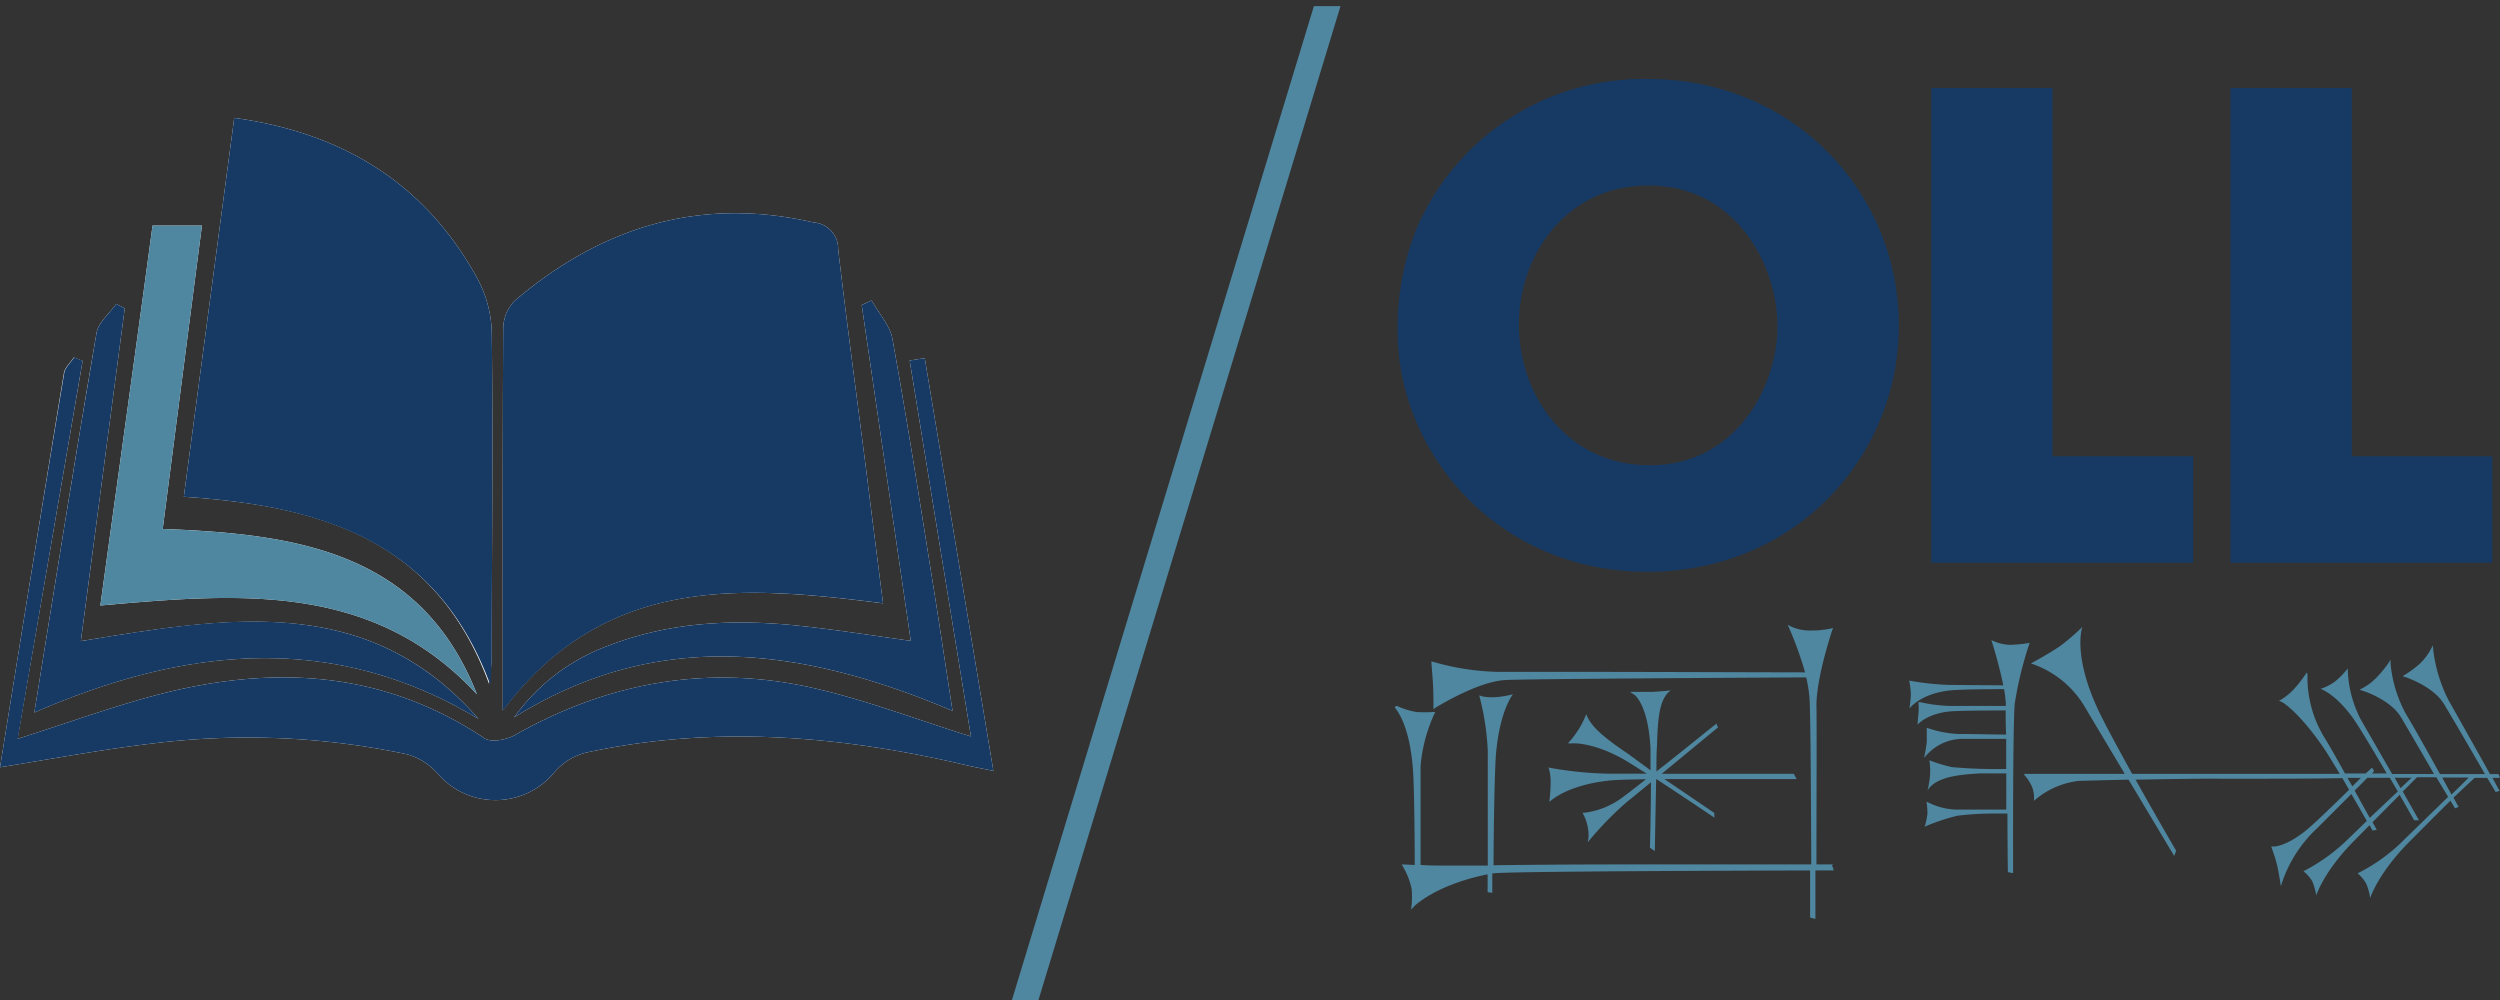 <svg id="Layer_1" data-name="Layer 1" xmlns="http://www.w3.org/2000/svg" xmlns:xlink="http://www.w3.org/1999/xlink" viewBox="0 0 295 118"><rect x="0" y="0" width="295" height="118" fill="#333333" stroke="none"/><defs><style>.cls-1{fill:none;}.cls-2{clip-path:url(#clip-path);}.cls-3{fill:#4f87a0;}.cls-4{fill:#173a64;}.cls-5{fill:#fff;}</style><clipPath id="clip-path"><rect class="cls-1" y="0.72" width="294.96" height="117.28"/></clipPath></defs><g class="cls-2"><polyline class="cls-3" points="122.54 118 119.41 118 155.04 0.72 158.18 0.72 122.54 118"/><path class="cls-3" d="M182.72,90.52a6,6,0,0,1,.26,1.63,23.14,23.14,0,0,1-.16,2.49s1.92-2,7.13-2.54c.64-.07,2.23-.12,4.28-.15-1.14.9-2.12,1.66-2.68,2.07A9.44,9.44,0,0,1,187,95.9h-.27l.13.24a5.34,5.34,0,0,1,.56,1.9,3.79,3.79,0,0,1-.07,1.35,40.27,40.27,0,0,1,4.56-4.71c.58-.46,1.65-1.34,2.9-2.37,0,3.54-.12,7.73-.12,7.73l.58.38s.08-4.72.16-8.5h0c3.17,2.06,6.86,4.56,6.86,4.56l0-.55-5.89-4c3.74,0,8.26,0,11.49,0h4.12l-.35-.62s-8.83,0-15.58,0L202.52,86l.2-.15-.17-.46-.29.23c-.06,0-3.69,3-6.8,5.41,0-1.26,0-2.34.07-3v-.17c.09-2.62.17-5.41,1.62-6.39,0,0-1.48.15-2.25.17-1,0-1.92,0-1.93,0l-.64,0,.54.35s1.63,1.15,1.89,6.34c0,.6,0,1.51,0,2.56L192.18,89c-2.23-1.52-4.47-3.09-5-4.74a10.2,10.2,0,0,1-.89,1.79c-.54.82-.95,1.33-1,1.34l-.27.33.43,0s2.37-.24,6.15,1.89c.61.34,1.59,1,2.72,1.68-2.51,0-4.12,0-4.74,0a43.7,43.7,0,0,1-6.92-.73"/><path class="cls-3" d="M295,91.79l-.18-.45h-1s-3.35-6-4.87-8.67a17.62,17.62,0,0,1-1.82-5.92l-.05-.6-.28.53a7.17,7.17,0,0,1-1.28,1.66,12.76,12.76,0,0,1-1.69,1.25l-.32.2.36.12s3.24,1.06,4.51,3.15,4.05,6.91,4.84,8.28l-5.3,0c-1.45-2.62-3.22-5.79-4-7.05a15.39,15.39,0,0,1-1.83-5.93l0-.51-.28.43A12.64,12.64,0,0,1,280.38,80a6.5,6.5,0,0,1-1.58,1.19l-.37.2.4.13s3.24,1,4.51,3.15,3.14,5.38,3.87,6.66l-4.94,0c-1.47-2.57-3.08-5.35-3.71-6.45a13.67,13.67,0,0,1-1.53-6,9,9,0,0,1-1.53,1.56,6.12,6.12,0,0,1-1.67.85s1.95.63,4.14,3.91c.66,1,2.21,3.58,3.67,6.07h-1.76l.27-.29-.25-.4-.64.59a.84.84,0,0,0-.1.1h-2.45c-.95-1.71-1.83-3.27-2.28-4a13.63,13.63,0,0,1-2.15-7.12c0-.15,0-.42,0-.52a1.39,1.39,0,0,0-.07-.28l-.25.36a15.73,15.73,0,0,1-1.25,1.58,7,7,0,0,1-1.48,1.23l-.31.17.33.14s1.75.91,4.65,5c.54.76,1.34,2.06,2.19,3.49-5.51,0-10.9,0-14.05,0l-10.44,0c-1.8-3.25-3.53-6.45-4.18-7.91-2.85-6.31-1.71-9.41-1.7-9.44a24.85,24.85,0,0,1-2.62,2.26c-1.19.83-3.45,2.06-3.45,2.06a11.61,11.61,0,0,1,6.4,5.19c.58,1,2.58,4.31,4.67,7.84l-11.72,0h-.13l0,.13a4.93,4.93,0,0,1,.91,1.4A3.55,3.55,0,0,1,240,94.5a9.75,9.75,0,0,1,5.32-2.36c.3,0,2.83-.08,5.85-.14l5.38,9,.24-.61S254.39,96.29,252,92c4-.07,8.53-.14,9.92-.11,6.66,0,10.62,0,14.48-.07.26.45.53.92.8,1.37-1.39,1.36-3.16,3.08-4.18,4-2.86,2.68-4.64,2.7-4.72,2.7H268l.09.25a18.36,18.36,0,0,1,.64,2.09c.22,1,.41,2.35.41,2.35a15.61,15.61,0,0,1,4.32-6.89l4-4c.71,1.22,1.36,2.37,1.82,3.18l-2,1.94a21.83,21.83,0,0,1-5.23,3.87l-.24.11.19.18a4.58,4.58,0,0,1,.84,1,7.47,7.47,0,0,1,.48,1.69s.85-2.79,4.45-6.43l1.84-1.86.35.64.5-.09-.5-.9,3.2-3.23,1.71,3h.58l-.23-.39-1.69-3,1.61-1.62.06-.06h2.29l0,0,1.39,2.31-5.14,5a20.68,20.68,0,0,1-5.3,3.9l-.24.11.19.18a4.55,4.55,0,0,1,.83,1.06,6.86,6.86,0,0,1,.46,1.69s.87-2.8,4.47-6.49c1-1,3.18-3.2,5-5l.55.9.41-.17-.6-1.09L292,91.79h1.49l1,1.67.46-.14-.84-1.53H295m-18,0h1.58l-1,1Zm2.63,4.72-1.78-3.22,1.5-1.51H282l.94,1.61ZM283.27,93l-.7-1.23h2Zm6,.75-1.09-2h3.12C291,92.09,290.22,92.84,289.27,93.76Z"/></g><path class="cls-3" d="M216.34,102h-2c0-6.7.05-16.59,0-18.76,0-3.32,1.83-8.78,1.85-8.83l.11-.31-.32.08a11,11,0,0,1-2.27.22,5.32,5.32,0,0,1-2.32-.45l-.44-.23.2.46A42.7,42.7,0,0,1,213,79.34c-4,0-18.49-.06-27.83-.06-4.73,0-7.56,0-8.41,0a29.46,29.46,0,0,1-7.6-1.17l-.25-.07,0,.26s.09.91.18,2.41c.07,1.34.06,2.62.06,2.63v.35l.27-.21c.05,0,4.8-3,8.12-3.23,1.85-.14,29.92-.29,35.59-.32a16.55,16.55,0,0,1,.4,2.55c.12,2.21.17,12.64.2,19.52-4.21,0-12.81,0-20.78,0-8.22,0-13.8.06-16.71.1,0-4.24.13-11.34.29-13.18.46-5.15,2-7,2-7a11.23,11.23,0,0,1-2.32.36h-.06a5.39,5.39,0,0,1-1.29-.12l-.31-.11.08.32a30.74,30.74,0,0,1,.93,6.28c0,1.88,0,9.22,0,13.49l-1.63,0c-.74,0-1.74,0-3,0s-2.36,0-3.3-.08c0-1.31,0-9.2,0-11.68a18.37,18.37,0,0,1,1.6-6.09l.13-.27h-.29a16.16,16.16,0,0,1-1.91,0,8.84,8.84,0,0,1-2.3-.71s-.38,0-.2.27,1.65,1.91,2.06,7.1c.19,2.45.22,10,.22,11.39l-1.21-.06-.32,0,.16.28a9,9,0,0,1,1,2.57,10.81,10.81,0,0,1,0,1.94l-.07.54.37-.4s2.54-2.54,8.67-3.77c0,1.28,0,2.1,0,2.1l.55.09s0-.91,0-2.3l.07,0c1.36-.24,28.49-.32,37.43-.35,0,3.24,0,5.56,0,5.56l.63.17s0-2.4,0-5.73h2.17l-.21-.62"/><path class="cls-3" d="M239.49,75.86a15.57,15.57,0,0,1-2.33.23,5.28,5.28,0,0,1-2.18-.56,53.6,53.6,0,0,1,1.41,5.34l-6.45-.05a32.87,32.87,0,0,1-4.66-.51,8.06,8.06,0,0,1,.2,1.73,15,15,0,0,1-.17,1.56s1.31-1.79,4.9-2.14c1.3-.12,4.41-.14,6.14-.14h.13a15,15,0,0,1,.21,1.71c0,.07,0,.17,0,.27h-6.49a17.58,17.58,0,0,1-3.59-.44l-.23,0s.06.75,0,1.32-.11,1.34-.11,1.34,1.12-1.38,4.05-1.59c1.27-.09,5.44-.1,6.35-.1,0,.7,0,1.68.05,2.85-1.41,0-4.39-.08-5.58-.07h-.07a13,13,0,0,1-3.47-.65l-.24-.08s0,1.09,0,1.67a14.41,14.41,0,0,1-.33,1.87l.46-.49a5.8,5.8,0,0,1,3.81-1.74h5.43c0,1.08,0,2.3,0,3.55a59.65,59.65,0,0,1-6.4-.22,17.74,17.74,0,0,1-2.66-.81,8.26,8.26,0,0,1,.07,1.84,11.9,11.9,0,0,1-.29,1.71c1-1.59,3.65-1.86,6.24-2,.29,0,2.16,0,3.05,0,0,1.42,0,2.88,0,4.27-.66,0-4.61,0-6.05,0a8.06,8.06,0,0,1-3.08-.8l-.28-.14a9.31,9.31,0,0,1,.11,1.41,8.72,8.72,0,0,1-.33,1.55l.32-.14A24.23,24.23,0,0,1,231,96.25,35.78,35.78,0,0,1,235.8,96h1.08c0,3.79.05,6.91.05,6.91l.62.12s-.06-17.13.19-20a43.46,43.46,0,0,1,1.75-7.15"/><path class="cls-4" d="M194.45,9.32c17.27,0,29.61,13.47,29.61,29.07s-12.27,29.08-29.68,29.08c-17.64,0-29.46-14-29.46-28.4a31.57,31.57,0,0,1,2.2-12A29.11,29.11,0,0,1,194.45,9.32m.23,45.58c10.15,0,15.06-9.24,15.06-16.43s-4.91-16.58-15.21-16.58c-9.92,0-15.3,8.47-15.3,16.35C179.23,46.87,185.06,54.9,194.68,54.9Z"/><polyline class="cls-4" points="227.9 10.38 242.2 10.38 242.2 53.84 258.79 53.84 258.79 66.41 227.9 66.41 227.9 10.38"/><polyline class="cls-4" points="263.2 10.38 277.51 10.38 277.51 53.84 294.09 53.84 294.09 66.41 263.2 66.41 263.2 10.38"/><path class="cls-5" d="M104.2,71.19c-.69-5.4-1.35-10.6-2-15.8-1.11-8.66-2.28-17.32-3.3-26A3.1,3.1,0,0,0,96,26.25c-13.4-3.09-25,.52-35.26,9.23a4.78,4.78,0,0,0-1.36,3.23c-.08,14.72-.05,29.44-.05,45.11,12.05-16,28.12-14.76,44.83-12.63M57.71,80.7c.17-1.55.32-2.35.32-3.15,0-12.76.16-25.53,0-38.28a14.17,14.17,0,0,0-1.74-6.48C50.15,21.66,40.49,15.68,27.64,13.91L21.69,58.62C37.54,59.68,51.36,63.42,57.71,80.7Zm-48-38.12-1-.41c-.4.62-1.06,1.19-1.17,1.85C5,59.43,2.53,74.86,0,90.54c6.2-1,12.13-2.12,18.11-2.82A90.35,90.35,0,0,1,48,89a7.53,7.53,0,0,1,3.77,2.43,9,9,0,0,0,13.63-.28,7.23,7.23,0,0,1,3.8-2.35c15-3.26,30-2,44.81,1.49.87.21,1.76.37,3.21.68-2.74-16.49-5.42-32.6-8.1-48.71l-1.78.28c2.42,14.88,4.85,29.75,7.23,44.36-6.43-2-12.56-4.37-18.9-5.78-12.29-2.73-24-.58-34.95,5.64-1,.55-2.77.88-3.55.36-12.24-8.17-25.42-8.67-39.1-5-5.2,1.4-10.28,3.25-16,5.07C4.68,72.11,7.22,57.35,9.75,42.58ZM56.28,81.93C49.68,65.12,35,63,19.2,62.42c1.55-12,3.07-23.76,4.63-35.8H18c-2,14.86-4.07,29.61-6.16,44.83C28.14,70,44,68.64,56.28,81.93ZM9.54,75.65C11.29,62.41,13,49.4,14.72,36.39l-1-.53c-.8,1.14-2.12,2.19-2.33,3.43C8.86,54,6.53,68.72,4.05,84.08c17.89-7.8,35.29-9.55,52.41.75C43.38,69.81,26.66,72.88,9.54,75.65ZM112.4,83.88c-.73-4.73-1.39-9.17-2.09-13.61-1.62-10.1-3.18-20.2-5-30.27-.29-1.61-1.61-3-2.46-4.54l-1.17.53c1.9,13,3.81,26.07,5.79,39.63C103,75,98.64,74.3,94.27,73.84c-7.62-.81-15.16-.47-22.42,2.33a23.67,23.67,0,0,0-11.18,8.48C77.62,74.05,94.69,76.38,112.4,83.88Z"/><path class="cls-4" d="M59.37,83.82c12.05-16,28.12-14.76,44.83-12.63-.69-5.4-1.35-10.6-2-15.8-1.11-8.66-2.28-17.32-3.3-26A3.1,3.1,0,0,0,96,26.25c-13.4-3.09-25,.52-35.26,9.23a4.78,4.78,0,0,0-1.36,3.23c-.08,14.72-.05,29.44-.05,45.11"/><path class="cls-4" d="M21.69,58.62c15.85,1.06,29.82,4.94,36.18,22.22.08-1.53.16-2.49.16-3.29,0-12.76.16-25.53,0-38.28a14.17,14.17,0,0,0-1.74-6.48C50.15,21.66,40.49,15.68,27.64,13.91L21.69,58.62"/><path class="cls-4" d="M2.1,87.17C4.68,72.11,7.22,57.35,9.75,42.58l-1-.41c-.4.62-1.06,1.19-1.17,1.85C5,59.43,2.53,74.86,0,90.54c6.2-1,12.13-2.12,18.11-2.82A90.35,90.35,0,0,1,48,89a7.53,7.53,0,0,1,3.77,2.43,9,9,0,0,0,13.63-.28,7.23,7.23,0,0,1,3.8-2.35c15-3.26,30-2,44.81,1.49.87.21,1.76.37,3.21.68-2.74-16.49-5.42-32.6-8.1-48.71l-1.78.28c2.42,14.88,4.85,29.75,7.23,44.36-6.43-2-12.56-4.37-18.9-5.78-12.29-2.73-24-.58-34.95,5.64-1,.55-2.77.88-3.55.36-12.24-8.17-25.42-8.67-39.1-5-5.2,1.4-10.28,3.25-16,5.07"/><path class="cls-3" d="M11.79,71.45C28.14,70,44,68.64,56.28,81.93,49.68,65.12,35,63,19.2,62.42c1.55-12,3.07-23.76,4.63-35.8H18c-2,14.86-4.07,29.61-6.16,44.83"/><path class="cls-4" d="M56.46,84.83c-13.08-15-29.8-12-46.92-9.18C11.29,62.41,13,49.4,14.72,36.39l-1-.53c-.8,1.14-2.12,2.19-2.33,3.43C8.86,54,6.53,68.72,4.05,84.08c17.89-7.8,35.29-9.55,52.41.75"/><path class="cls-4" d="M60.67,84.65c17-10.6,34-8.27,51.73-.77-.73-4.73-1.39-9.17-2.09-13.61-1.62-10.1-3.18-20.2-5-30.27-.29-1.61-1.61-3-2.46-4.54l-1.17.53c1.9,13,3.81,26.07,5.79,39.63C103,75,98.64,74.3,94.27,73.84c-7.62-.81-15.16-.47-22.42,2.33a23.67,23.67,0,0,0-11.18,8.48"/></svg>